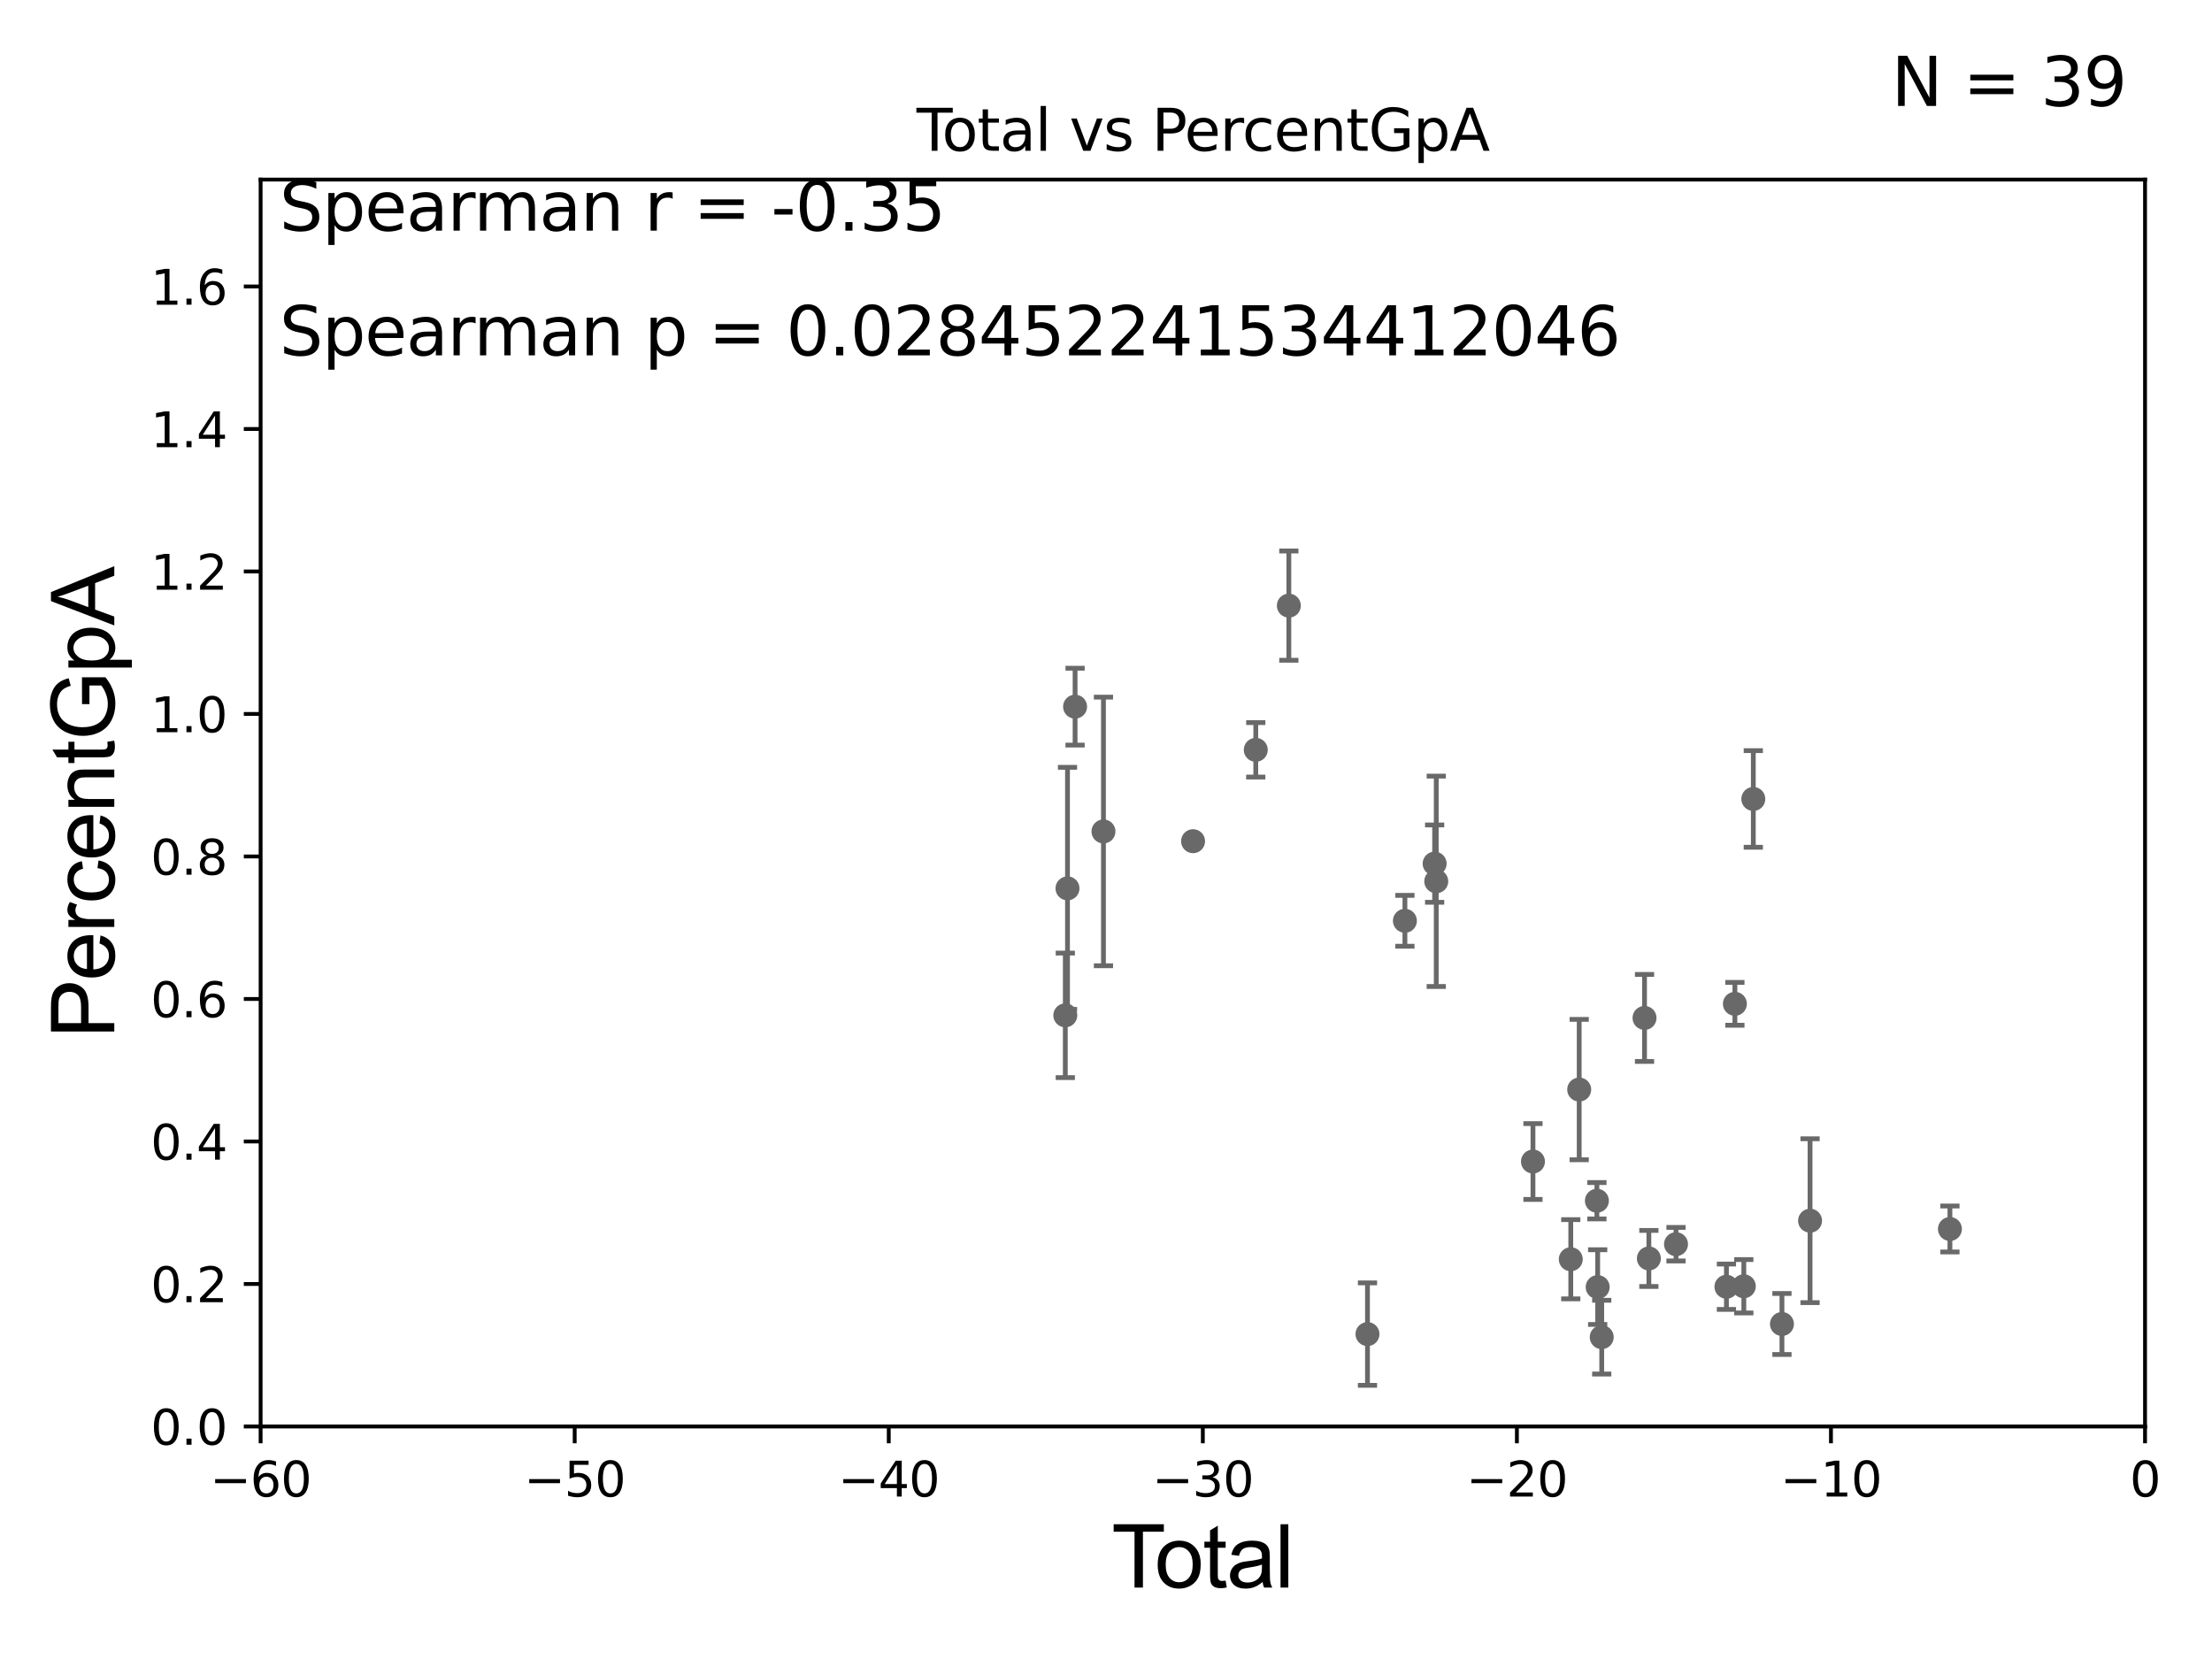 <?xml version="1.0" encoding="utf-8" standalone="no"?>
<!DOCTYPE svg PUBLIC "-//W3C//DTD SVG 1.1//EN"
  "http://www.w3.org/Graphics/SVG/1.1/DTD/svg11.dtd">
<svg xmlns:xlink="http://www.w3.org/1999/xlink" width="460.8pt" height="345.6pt" viewBox="0 0 460.8 345.6" xmlns="http://www.w3.org/2000/svg" version="1.1">
 <defs>
  <style type="text/css">*{stroke-linejoin: round; stroke-linecap: butt}</style>
 </defs>
 <g id="figure_1">
  <g id="patch_1">
   <path d="M 0 345.6 
L 460.8 345.6 
L 460.8 0 
L 0 0 
z
" style="fill: #ffffff"/>
  </g>
  <g id="axes_1">
   <g id="patch_2">
    <path d="M 54.29 297.16 
L 446.85 297.16 
L 446.85 37.411 
L 54.29 37.411 
z
" style="fill: #ffffff"/>
   </g>
   <g id="PathCollection_1">
    <defs>
     <path id="mdc96d4720b" d="M 0 1.118 
C 0.297 1.118 0.581 1 0.791 0.791 
C 1 0.581 1.118 0.297 1.118 0 
C 1.118 -0.297 1 -0.581 0.791 -0.791 
C 0.581 -1 0.297 -1.118 0 -1.118 
C -0.297 -1.118 -0.581 -1 -0.791 -0.791 
C -1 -0.581 -1.118 -0.297 -1.118 0 
C -1.118 0.297 -1 0.581 -0.791 0.791 
C -0.581 1 -0.297 1.118 0 1.118 
z
" style="stroke: #696969"/>
    </defs>
    <g clip-path="url(#pf48867f67b)">
     <use xlink:href="#mdc96d4720b" x="221.922" y="211.513" style="fill: #696969; stroke: #696969"/>
     <use xlink:href="#mdc96d4720b" x="361.409" y="209.115" style="fill: #696969; stroke: #696969"/>
     <use xlink:href="#mdc96d4720b" x="363.269" y="267.951" style="fill: #696969; stroke: #696969"/>
     <use xlink:href="#mdc96d4720b" x="365.247" y="166.435" style="fill: #696969; stroke: #696969"/>
     <use xlink:href="#mdc96d4720b" x="371.212" y="275.812" style="fill: #696969; stroke: #696969"/>
     <use xlink:href="#mdc96d4720b" x="377.068" y="254.293" style="fill: #696969; stroke: #696969"/>
     <use xlink:href="#mdc96d4720b" x="406.205" y="256.02" style="fill: #696969; stroke: #696969"/>
     <use xlink:href="#mdc96d4720b" x="454.022" y="273.313" style="fill: #696969; stroke: #696969"/>
     <use xlink:href="#mdc96d4720b" x="359.647" y="268.053" style="fill: #696969; stroke: #696969"/>
     <use xlink:href="#mdc96d4720b" x="479.043" y="267.64" style="fill: #696969; stroke: #696969"/>
     <use xlink:href="#mdc96d4720b" x="494.147" y="261.55" style="fill: #696969; stroke: #696969"/>
     <use xlink:href="#mdc96d4720b" x="497.877" y="244.886" style="fill: #696969; stroke: #696969"/>
     <use xlink:href="#mdc96d4720b" x="33178.6" y="247.565" style="fill: #696969; stroke: #696969"/>
     <use xlink:href="#mdc96d4720b" x="33178.6" y="246.187" style="fill: #696969; stroke: #696969"/>
     <use xlink:href="#mdc96d4720b" x="479.774" y="245.001" style="fill: #696969; stroke: #696969"/>
     <use xlink:href="#mdc96d4720b" x="349.144" y="259.187" style="fill: #696969; stroke: #696969"/>
     <use xlink:href="#mdc96d4720b" x="343.49" y="262.158" style="fill: #696969; stroke: #696969"/>
     <use xlink:href="#mdc96d4720b" x="342.585" y="212.051" style="fill: #696969; stroke: #696969"/>
     <use xlink:href="#mdc96d4720b" x="222.379" y="185.062" style="fill: #696969; stroke: #696969"/>
     <use xlink:href="#mdc96d4720b" x="223.959" y="147.21" style="fill: #696969; stroke: #696969"/>
     <use xlink:href="#mdc96d4720b" x="229.87" y="173.206" style="fill: #696969; stroke: #696969"/>
     <use xlink:href="#mdc96d4720b" x="248.537" y="175.238" style="fill: #696969; stroke: #696969"/>
     <use xlink:href="#mdc96d4720b" x="261.6" y="156.205" style="fill: #696969; stroke: #696969"/>
     <use xlink:href="#mdc96d4720b" x="268.489" y="126.165" style="fill: #696969; stroke: #696969"/>
     <use xlink:href="#mdc96d4720b" x="284.872" y="277.915" style="fill: #696969; stroke: #696969"/>
     <use xlink:href="#mdc96d4720b" x="292.669" y="191.818" style="fill: #696969; stroke: #696969"/>
     <use xlink:href="#mdc96d4720b" x="298.861" y="179.908" style="fill: #696969; stroke: #696969"/>
     <use xlink:href="#mdc96d4720b" x="299.197" y="183.593" style="fill: #696969; stroke: #696969"/>
     <use xlink:href="#mdc96d4720b" x="319.345" y="241.967" style="fill: #696969; stroke: #696969"/>
     <use xlink:href="#mdc96d4720b" x="327.221" y="262.321" style="fill: #696969; stroke: #696969"/>
     <use xlink:href="#mdc96d4720b" x="328.975" y="226.974" style="fill: #696969; stroke: #696969"/>
     <use xlink:href="#mdc96d4720b" x="332.664" y="250.135" style="fill: #696969; stroke: #696969"/>
     <use xlink:href="#mdc96d4720b" x="332.826" y="268.127" style="fill: #696969; stroke: #696969"/>
     <use xlink:href="#mdc96d4720b" x="333.67" y="278.551" style="fill: #696969; stroke: #696969"/>
     <use xlink:href="#mdc96d4720b" x="33178.6" y="277.324" style="fill: #696969; stroke: #696969"/>
    </g>
   </g>
   <g id="matplotlib.axis_1">
    <g id="xtick_1">
     <g id="line2d_1">
      <defs>
       <path id="m4432feb177" d="M 0 0 
L 0 3.5 
" style="stroke: #000000; stroke-width: 0.8"/>
      </defs>
      <g>
       <use xlink:href="#m4432feb177" x="54.29" y="297.16" style="stroke: #000000; stroke-width: 0.8"/>
      </g>
     </g>
     <g id="text_1">
      <!-- −60 -->
      <g transform="translate(43.738 311.758)scale(0.1 -0.1)">
       <defs>
        <path id="DejaVuSans-2212" d="M 678 2272 
L 4684 2272 
L 4684 1741 
L 678 1741 
L 678 2272 
z
" transform="scale(0.016)"/>
        <path id="DejaVuSans-36" d="M 2113 2584 
Q 1688 2584 1439 2293 
Q 1191 2003 1191 1497 
Q 1191 994 1439 701 
Q 1688 409 2113 409 
Q 2538 409 2786 701 
Q 3034 994 3034 1497 
Q 3034 2003 2786 2293 
Q 2538 2584 2113 2584 
z
M 3366 4563 
L 3366 3988 
Q 3128 4100 2886 4159 
Q 2644 4219 2406 4219 
Q 1781 4219 1451 3797 
Q 1122 3375 1075 2522 
Q 1259 2794 1537 2939 
Q 1816 3084 2150 3084 
Q 2853 3084 3261 2657 
Q 3669 2231 3669 1497 
Q 3669 778 3244 343 
Q 2819 -91 2113 -91 
Q 1303 -91 875 529 
Q 447 1150 447 2328 
Q 447 3434 972 4092 
Q 1497 4750 2381 4750 
Q 2619 4750 2861 4703 
Q 3103 4656 3366 4563 
z
" transform="scale(0.016)"/>
        <path id="DejaVuSans-30" d="M 2034 4250 
Q 1547 4250 1301 3770 
Q 1056 3291 1056 2328 
Q 1056 1369 1301 889 
Q 1547 409 2034 409 
Q 2525 409 2770 889 
Q 3016 1369 3016 2328 
Q 3016 3291 2770 3770 
Q 2525 4250 2034 4250 
z
M 2034 4750 
Q 2819 4750 3233 4129 
Q 3647 3509 3647 2328 
Q 3647 1150 3233 529 
Q 2819 -91 2034 -91 
Q 1250 -91 836 529 
Q 422 1150 422 2328 
Q 422 3509 836 4129 
Q 1250 4750 2034 4750 
z
" transform="scale(0.016)"/>
       </defs>
       <use xlink:href="#DejaVuSans-2212"/>
       <use xlink:href="#DejaVuSans-36" x="83.789"/>
       <use xlink:href="#DejaVuSans-30" x="147.412"/>
      </g>
     </g>
    </g>
    <g id="xtick_2">
     <g id="line2d_2">
      <g>
       <use xlink:href="#m4432feb177" x="119.717" y="297.16" style="stroke: #000000; stroke-width: 0.8"/>
      </g>
     </g>
     <g id="text_2">
      <!-- −50 -->
      <g transform="translate(109.164 311.758)scale(0.1 -0.1)">
       <defs>
        <path id="DejaVuSans-35" d="M 691 4666 
L 3169 4666 
L 3169 4134 
L 1269 4134 
L 1269 2991 
Q 1406 3038 1543 3061 
Q 1681 3084 1819 3084 
Q 2600 3084 3056 2656 
Q 3513 2228 3513 1497 
Q 3513 744 3044 326 
Q 2575 -91 1722 -91 
Q 1428 -91 1123 -41 
Q 819 9 494 109 
L 494 744 
Q 775 591 1075 516 
Q 1375 441 1709 441 
Q 2250 441 2565 725 
Q 2881 1009 2881 1497 
Q 2881 1984 2565 2268 
Q 2250 2553 1709 2553 
Q 1456 2553 1204 2497 
Q 953 2441 691 2322 
L 691 4666 
z
" transform="scale(0.016)"/>
       </defs>
       <use xlink:href="#DejaVuSans-2212"/>
       <use xlink:href="#DejaVuSans-35" x="83.789"/>
       <use xlink:href="#DejaVuSans-30" x="147.412"/>
      </g>
     </g>
    </g>
    <g id="xtick_3">
     <g id="line2d_3">
      <g>
       <use xlink:href="#m4432feb177" x="185.143" y="297.16" style="stroke: #000000; stroke-width: 0.8"/>
      </g>
     </g>
     <g id="text_3">
      <!-- −40 -->
      <g transform="translate(174.591 311.758)scale(0.1 -0.1)">
       <defs>
        <path id="DejaVuSans-34" d="M 2419 4116 
L 825 1625 
L 2419 1625 
L 2419 4116 
z
M 2253 4666 
L 3047 4666 
L 3047 1625 
L 3713 1625 
L 3713 1100 
L 3047 1100 
L 3047 0 
L 2419 0 
L 2419 1100 
L 313 1100 
L 313 1709 
L 2253 4666 
z
" transform="scale(0.016)"/>
       </defs>
       <use xlink:href="#DejaVuSans-2212"/>
       <use xlink:href="#DejaVuSans-34" x="83.789"/>
       <use xlink:href="#DejaVuSans-30" x="147.412"/>
      </g>
     </g>
    </g>
    <g id="xtick_4">
     <g id="line2d_4">
      <g>
       <use xlink:href="#m4432feb177" x="250.57" y="297.16" style="stroke: #000000; stroke-width: 0.8"/>
      </g>
     </g>
     <g id="text_4">
      <!-- −30 -->
      <g transform="translate(240.018 311.758)scale(0.1 -0.1)">
       <defs>
        <path id="DejaVuSans-33" d="M 2597 2516 
Q 3050 2419 3304 2112 
Q 3559 1806 3559 1356 
Q 3559 666 3084 287 
Q 2609 -91 1734 -91 
Q 1441 -91 1130 -33 
Q 819 25 488 141 
L 488 750 
Q 750 597 1062 519 
Q 1375 441 1716 441 
Q 2309 441 2620 675 
Q 2931 909 2931 1356 
Q 2931 1769 2642 2001 
Q 2353 2234 1838 2234 
L 1294 2234 
L 1294 2753 
L 1863 2753 
Q 2328 2753 2575 2939 
Q 2822 3125 2822 3475 
Q 2822 3834 2567 4026 
Q 2313 4219 1838 4219 
Q 1578 4219 1281 4162 
Q 984 4106 628 3988 
L 628 4550 
Q 988 4650 1302 4700 
Q 1616 4750 1894 4750 
Q 2613 4750 3031 4423 
Q 3450 4097 3450 3541 
Q 3450 3153 3228 2886 
Q 3006 2619 2597 2516 
z
" transform="scale(0.016)"/>
       </defs>
       <use xlink:href="#DejaVuSans-2212"/>
       <use xlink:href="#DejaVuSans-33" x="83.789"/>
       <use xlink:href="#DejaVuSans-30" x="147.412"/>
      </g>
     </g>
    </g>
    <g id="xtick_5">
     <g id="line2d_5">
      <g>
       <use xlink:href="#m4432feb177" x="315.997" y="297.16" style="stroke: #000000; stroke-width: 0.8"/>
      </g>
     </g>
     <g id="text_5">
      <!-- −20 -->
      <g transform="translate(305.444 311.758)scale(0.1 -0.1)">
       <defs>
        <path id="DejaVuSans-32" d="M 1228 531 
L 3431 531 
L 3431 0 
L 469 0 
L 469 531 
Q 828 903 1448 1529 
Q 2069 2156 2228 2338 
Q 2531 2678 2651 2914 
Q 2772 3150 2772 3378 
Q 2772 3750 2511 3984 
Q 2250 4219 1831 4219 
Q 1534 4219 1204 4116 
Q 875 4013 500 3803 
L 500 4441 
Q 881 4594 1212 4672 
Q 1544 4750 1819 4750 
Q 2544 4750 2975 4387 
Q 3406 4025 3406 3419 
Q 3406 3131 3298 2873 
Q 3191 2616 2906 2266 
Q 2828 2175 2409 1742 
Q 1991 1309 1228 531 
z
" transform="scale(0.016)"/>
       </defs>
       <use xlink:href="#DejaVuSans-2212"/>
       <use xlink:href="#DejaVuSans-32" x="83.789"/>
       <use xlink:href="#DejaVuSans-30" x="147.412"/>
      </g>
     </g>
    </g>
    <g id="xtick_6">
     <g id="line2d_6">
      <g>
       <use xlink:href="#m4432feb177" x="381.423" y="297.16" style="stroke: #000000; stroke-width: 0.8"/>
      </g>
     </g>
     <g id="text_6">
      <!-- −10 -->
      <g transform="translate(370.871 311.758)scale(0.1 -0.1)">
       <defs>
        <path id="DejaVuSans-31" d="M 794 531 
L 1825 531 
L 1825 4091 
L 703 3866 
L 703 4441 
L 1819 4666 
L 2450 4666 
L 2450 531 
L 3481 531 
L 3481 0 
L 794 0 
L 794 531 
z
" transform="scale(0.016)"/>
       </defs>
       <use xlink:href="#DejaVuSans-2212"/>
       <use xlink:href="#DejaVuSans-31" x="83.789"/>
       <use xlink:href="#DejaVuSans-30" x="147.412"/>
      </g>
     </g>
    </g>
    <g id="xtick_7">
     <g id="line2d_7">
      <g>
       <use xlink:href="#m4432feb177" x="446.85" y="297.16" style="stroke: #000000; stroke-width: 0.8"/>
      </g>
     </g>
     <g id="text_7">
      <!-- 0 -->
      <g transform="translate(443.669 311.758)scale(0.1 -0.1)">
       <use xlink:href="#DejaVuSans-30"/>
      </g>
     </g>
    </g>
    <g id="text_8">
     <!-- Total -->
     <g transform="translate(231.565 330.722)scale(0.18 -0.18)">
      <defs>
       <path id="ArialMT-54" d="M 1659 0 
L 1659 4041 
L 150 4041 
L 150 4581 
L 3781 4581 
L 3781 4041 
L 2266 4041 
L 2266 0 
L 1659 0 
z
" transform="scale(0.016)"/>
       <path id="ArialMT-6f" d="M 213 1659 
Q 213 2581 725 3025 
Q 1153 3394 1769 3394 
Q 2453 3394 2887 2945 
Q 3322 2497 3322 1706 
Q 3322 1066 3130 698 
Q 2938 331 2570 128 
Q 2203 -75 1769 -75 
Q 1072 -75 642 372 
Q 213 819 213 1659 
z
M 791 1659 
Q 791 1022 1069 705 
Q 1347 388 1769 388 
Q 2188 388 2466 706 
Q 2744 1025 2744 1678 
Q 2744 2294 2464 2611 
Q 2184 2928 1769 2928 
Q 1347 2928 1069 2612 
Q 791 2297 791 1659 
z
" transform="scale(0.016)"/>
       <path id="ArialMT-74" d="M 1650 503 
L 1731 6 
Q 1494 -44 1306 -44 
Q 1000 -44 831 53 
Q 663 150 594 308 
Q 525 466 525 972 
L 525 2881 
L 113 2881 
L 113 3319 
L 525 3319 
L 525 4141 
L 1084 4478 
L 1084 3319 
L 1650 3319 
L 1650 2881 
L 1084 2881 
L 1084 941 
Q 1084 700 1114 631 
Q 1144 563 1211 522 
Q 1278 481 1403 481 
Q 1497 481 1650 503 
z
" transform="scale(0.016)"/>
       <path id="ArialMT-61" d="M 2588 409 
Q 2275 144 1986 34 
Q 1697 -75 1366 -75 
Q 819 -75 525 192 
Q 231 459 231 875 
Q 231 1119 342 1320 
Q 453 1522 633 1644 
Q 813 1766 1038 1828 
Q 1203 1872 1538 1913 
Q 2219 1994 2541 2106 
Q 2544 2222 2544 2253 
Q 2544 2597 2384 2738 
Q 2169 2928 1744 2928 
Q 1347 2928 1158 2789 
Q 969 2650 878 2297 
L 328 2372 
Q 403 2725 575 2942 
Q 747 3159 1072 3276 
Q 1397 3394 1825 3394 
Q 2250 3394 2515 3294 
Q 2781 3194 2906 3042 
Q 3031 2891 3081 2659 
Q 3109 2516 3109 2141 
L 3109 1391 
Q 3109 606 3145 398 
Q 3181 191 3288 0 
L 2700 0 
Q 2613 175 2588 409 
z
M 2541 1666 
Q 2234 1541 1622 1453 
Q 1275 1403 1131 1340 
Q 988 1278 909 1158 
Q 831 1038 831 891 
Q 831 666 1001 516 
Q 1172 366 1500 366 
Q 1825 366 2078 508 
Q 2331 650 2450 897 
Q 2541 1088 2541 1459 
L 2541 1666 
z
" transform="scale(0.016)"/>
       <path id="ArialMT-6c" d="M 409 0 
L 409 4581 
L 972 4581 
L 972 0 
L 409 0 
z
" transform="scale(0.016)"/>
      </defs>
      <use xlink:href="#ArialMT-54"/>
      <use xlink:href="#ArialMT-6f" x="49.959"/>
      <use xlink:href="#ArialMT-74" x="105.574"/>
      <use xlink:href="#ArialMT-61" x="133.357"/>
      <use xlink:href="#ArialMT-6c" x="188.973"/>
     </g>
    </g>
   </g>
   <g id="matplotlib.axis_2">
    <g id="ytick_1">
     <g id="line2d_8">
      <defs>
       <path id="m26547d386f" d="M 0 0 
L -3.5 0 
" style="stroke: #000000; stroke-width: 0.8"/>
      </defs>
      <g>
       <use xlink:href="#m26547d386f" x="54.29" y="297.16" style="stroke: #000000; stroke-width: 0.8"/>
      </g>
     </g>
     <g id="text_9">
      <!-- 0.0 -->
      <g transform="translate(31.387 300.959)scale(0.1 -0.1)">
       <defs>
        <path id="DejaVuSans-2e" d="M 684 794 
L 1344 794 
L 1344 0 
L 684 0 
L 684 794 
z
" transform="scale(0.016)"/>
       </defs>
       <use xlink:href="#DejaVuSans-30"/>
       <use xlink:href="#DejaVuSans-2e" x="63.623"/>
       <use xlink:href="#DejaVuSans-30" x="95.41"/>
      </g>
     </g>
    </g>
    <g id="ytick_2">
     <g id="line2d_9">
      <g>
       <use xlink:href="#m26547d386f" x="54.29" y="267.474" style="stroke: #000000; stroke-width: 0.8"/>
      </g>
     </g>
     <g id="text_10">
      <!-- 0.2 -->
      <g transform="translate(31.387 271.274)scale(0.1 -0.1)">
       <use xlink:href="#DejaVuSans-30"/>
       <use xlink:href="#DejaVuSans-2e" x="63.623"/>
       <use xlink:href="#DejaVuSans-32" x="95.41"/>
      </g>
     </g>
    </g>
    <g id="ytick_3">
     <g id="line2d_10">
      <g>
       <use xlink:href="#m26547d386f" x="54.29" y="237.789" style="stroke: #000000; stroke-width: 0.8"/>
      </g>
     </g>
     <g id="text_11">
      <!-- 0.4 -->
      <g transform="translate(31.387 241.588)scale(0.1 -0.1)">
       <use xlink:href="#DejaVuSans-30"/>
       <use xlink:href="#DejaVuSans-2e" x="63.623"/>
       <use xlink:href="#DejaVuSans-34" x="95.41"/>
      </g>
     </g>
    </g>
    <g id="ytick_4">
     <g id="line2d_11">
      <g>
       <use xlink:href="#m26547d386f" x="54.29" y="208.103" style="stroke: #000000; stroke-width: 0.8"/>
      </g>
     </g>
     <g id="text_12">
      <!-- 0.6 -->
      <g transform="translate(31.387 211.902)scale(0.1 -0.1)">
       <use xlink:href="#DejaVuSans-30"/>
       <use xlink:href="#DejaVuSans-2e" x="63.623"/>
       <use xlink:href="#DejaVuSans-36" x="95.41"/>
      </g>
     </g>
    </g>
    <g id="ytick_5">
     <g id="line2d_12">
      <g>
       <use xlink:href="#m26547d386f" x="54.29" y="178.418" style="stroke: #000000; stroke-width: 0.8"/>
      </g>
     </g>
     <g id="text_13">
      <!-- 0.8 -->
      <g transform="translate(31.387 182.217)scale(0.1 -0.1)">
       <defs>
        <path id="DejaVuSans-38" d="M 2034 2216 
Q 1584 2216 1326 1975 
Q 1069 1734 1069 1313 
Q 1069 891 1326 650 
Q 1584 409 2034 409 
Q 2484 409 2743 651 
Q 3003 894 3003 1313 
Q 3003 1734 2745 1975 
Q 2488 2216 2034 2216 
z
M 1403 2484 
Q 997 2584 770 2862 
Q 544 3141 544 3541 
Q 544 4100 942 4425 
Q 1341 4750 2034 4750 
Q 2731 4750 3128 4425 
Q 3525 4100 3525 3541 
Q 3525 3141 3298 2862 
Q 3072 2584 2669 2484 
Q 3125 2378 3379 2068 
Q 3634 1759 3634 1313 
Q 3634 634 3220 271 
Q 2806 -91 2034 -91 
Q 1263 -91 848 271 
Q 434 634 434 1313 
Q 434 1759 690 2068 
Q 947 2378 1403 2484 
z
M 1172 3481 
Q 1172 3119 1398 2916 
Q 1625 2713 2034 2713 
Q 2441 2713 2670 2916 
Q 2900 3119 2900 3481 
Q 2900 3844 2670 4047 
Q 2441 4250 2034 4250 
Q 1625 4250 1398 4047 
Q 1172 3844 1172 3481 
z
" transform="scale(0.016)"/>
       </defs>
       <use xlink:href="#DejaVuSans-30"/>
       <use xlink:href="#DejaVuSans-2e" x="63.623"/>
       <use xlink:href="#DejaVuSans-38" x="95.41"/>
      </g>
     </g>
    </g>
    <g id="ytick_6">
     <g id="line2d_13">
      <g>
       <use xlink:href="#m26547d386f" x="54.29" y="148.732" style="stroke: #000000; stroke-width: 0.8"/>
      </g>
     </g>
     <g id="text_14">
      <!-- 1.0 -->
      <g transform="translate(31.387 152.531)scale(0.1 -0.1)">
       <use xlink:href="#DejaVuSans-31"/>
       <use xlink:href="#DejaVuSans-2e" x="63.623"/>
       <use xlink:href="#DejaVuSans-30" x="95.41"/>
      </g>
     </g>
    </g>
    <g id="ytick_7">
     <g id="line2d_14">
      <g>
       <use xlink:href="#m26547d386f" x="54.29" y="119.047" style="stroke: #000000; stroke-width: 0.8"/>
      </g>
     </g>
     <g id="text_15">
      <!-- 1.2 -->
      <g transform="translate(31.387 122.846)scale(0.1 -0.1)">
       <use xlink:href="#DejaVuSans-31"/>
       <use xlink:href="#DejaVuSans-2e" x="63.623"/>
       <use xlink:href="#DejaVuSans-32" x="95.41"/>
      </g>
     </g>
    </g>
    <g id="ytick_8">
     <g id="line2d_15">
      <g>
       <use xlink:href="#m26547d386f" x="54.29" y="89.361" style="stroke: #000000; stroke-width: 0.8"/>
      </g>
     </g>
     <g id="text_16">
      <!-- 1.4 -->
      <g transform="translate(31.387 93.16)scale(0.1 -0.1)">
       <use xlink:href="#DejaVuSans-31"/>
       <use xlink:href="#DejaVuSans-2e" x="63.623"/>
       <use xlink:href="#DejaVuSans-34" x="95.41"/>
      </g>
     </g>
    </g>
    <g id="ytick_9">
     <g id="line2d_16">
      <g>
       <use xlink:href="#m26547d386f" x="54.29" y="59.675" style="stroke: #000000; stroke-width: 0.8"/>
      </g>
     </g>
     <g id="text_17">
      <!-- 1.6 -->
      <g transform="translate(31.387 63.475)scale(0.1 -0.1)">
       <use xlink:href="#DejaVuSans-31"/>
       <use xlink:href="#DejaVuSans-2e" x="63.623"/>
       <use xlink:href="#DejaVuSans-36" x="95.41"/>
      </g>
     </g>
    </g>
    <g id="text_18">
     <!-- PercentGpA -->
     <g transform="translate(23.809 216.309)rotate(-90)scale(0.18 -0.18)">
      <defs>
       <path id="ArialMT-50" d="M 494 0 
L 494 4581 
L 2222 4581 
Q 2678 4581 2919 4538 
Q 3256 4481 3484 4323 
Q 3713 4166 3852 3881 
Q 3991 3597 3991 3256 
Q 3991 2672 3619 2267 
Q 3247 1863 2275 1863 
L 1100 1863 
L 1100 0 
L 494 0 
z
M 1100 2403 
L 2284 2403 
Q 2872 2403 3119 2622 
Q 3366 2841 3366 3238 
Q 3366 3525 3220 3729 
Q 3075 3934 2838 4000 
Q 2684 4041 2272 4041 
L 1100 4041 
L 1100 2403 
z
" transform="scale(0.016)"/>
       <path id="ArialMT-65" d="M 2694 1069 
L 3275 997 
Q 3138 488 2766 206 
Q 2394 -75 1816 -75 
Q 1088 -75 661 373 
Q 234 822 234 1631 
Q 234 2469 665 2931 
Q 1097 3394 1784 3394 
Q 2450 3394 2872 2941 
Q 3294 2488 3294 1666 
Q 3294 1616 3291 1516 
L 816 1516 
Q 847 969 1125 678 
Q 1403 388 1819 388 
Q 2128 388 2347 550 
Q 2566 713 2694 1069 
z
M 847 1978 
L 2700 1978 
Q 2663 2397 2488 2606 
Q 2219 2931 1791 2931 
Q 1403 2931 1139 2672 
Q 875 2413 847 1978 
z
" transform="scale(0.016)"/>
       <path id="ArialMT-72" d="M 416 0 
L 416 3319 
L 922 3319 
L 922 2816 
Q 1116 3169 1280 3281 
Q 1444 3394 1641 3394 
Q 1925 3394 2219 3213 
L 2025 2691 
Q 1819 2813 1613 2813 
Q 1428 2813 1281 2702 
Q 1134 2591 1072 2394 
Q 978 2094 978 1738 
L 978 0 
L 416 0 
z
" transform="scale(0.016)"/>
       <path id="ArialMT-63" d="M 2588 1216 
L 3141 1144 
Q 3050 572 2676 248 
Q 2303 -75 1759 -75 
Q 1078 -75 664 370 
Q 250 816 250 1647 
Q 250 2184 428 2587 
Q 606 2991 970 3192 
Q 1334 3394 1763 3394 
Q 2303 3394 2647 3120 
Q 2991 2847 3088 2344 
L 2541 2259 
Q 2463 2594 2264 2762 
Q 2066 2931 1784 2931 
Q 1359 2931 1093 2626 
Q 828 2322 828 1663 
Q 828 994 1084 691 
Q 1341 388 1753 388 
Q 2084 388 2306 591 
Q 2528 794 2588 1216 
z
" transform="scale(0.016)"/>
       <path id="ArialMT-6e" d="M 422 0 
L 422 3319 
L 928 3319 
L 928 2847 
Q 1294 3394 1984 3394 
Q 2284 3394 2536 3286 
Q 2788 3178 2913 3003 
Q 3038 2828 3088 2588 
Q 3119 2431 3119 2041 
L 3119 0 
L 2556 0 
L 2556 2019 
Q 2556 2363 2490 2533 
Q 2425 2703 2258 2804 
Q 2091 2906 1866 2906 
Q 1506 2906 1245 2678 
Q 984 2450 984 1813 
L 984 0 
L 422 0 
z
" transform="scale(0.016)"/>
       <path id="ArialMT-47" d="M 2638 1797 
L 2638 2334 
L 4578 2338 
L 4578 638 
Q 4131 281 3656 101 
Q 3181 -78 2681 -78 
Q 2006 -78 1454 211 
Q 903 500 622 1047 
Q 341 1594 341 2269 
Q 341 2938 620 3517 
Q 900 4097 1425 4378 
Q 1950 4659 2634 4659 
Q 3131 4659 3532 4498 
Q 3934 4338 4162 4050 
Q 4391 3763 4509 3300 
L 3963 3150 
Q 3859 3500 3706 3700 
Q 3553 3900 3268 4020 
Q 2984 4141 2638 4141 
Q 2222 4141 1919 4014 
Q 1616 3888 1430 3681 
Q 1244 3475 1141 3228 
Q 966 2803 966 2306 
Q 966 1694 1177 1281 
Q 1388 869 1791 669 
Q 2194 469 2647 469 
Q 3041 469 3416 620 
Q 3791 772 3984 944 
L 3984 1797 
L 2638 1797 
z
" transform="scale(0.016)"/>
       <path id="ArialMT-70" d="M 422 -1272 
L 422 3319 
L 934 3319 
L 934 2888 
Q 1116 3141 1344 3267 
Q 1572 3394 1897 3394 
Q 2322 3394 2647 3175 
Q 2972 2956 3137 2557 
Q 3303 2159 3303 1684 
Q 3303 1175 3120 767 
Q 2938 359 2589 142 
Q 2241 -75 1856 -75 
Q 1575 -75 1351 44 
Q 1128 163 984 344 
L 984 -1272 
L 422 -1272 
z
M 931 1641 
Q 931 1000 1190 694 
Q 1450 388 1819 388 
Q 2194 388 2461 705 
Q 2728 1022 2728 1688 
Q 2728 2322 2467 2637 
Q 2206 2953 1844 2953 
Q 1484 2953 1207 2617 
Q 931 2281 931 1641 
z
" transform="scale(0.016)"/>
       <path id="ArialMT-41" d="M -9 0 
L 1750 4581 
L 2403 4581 
L 4278 0 
L 3588 0 
L 3053 1388 
L 1138 1388 
L 634 0 
L -9 0 
z
M 1313 1881 
L 2866 1881 
L 2388 3150 
Q 2169 3728 2063 4100 
Q 1975 3659 1816 3225 
L 1313 1881 
z
" transform="scale(0.016)"/>
      </defs>
      <use xlink:href="#ArialMT-50"/>
      <use xlink:href="#ArialMT-65" x="66.699"/>
      <use xlink:href="#ArialMT-72" x="122.314"/>
      <use xlink:href="#ArialMT-63" x="155.615"/>
      <use xlink:href="#ArialMT-65" x="205.615"/>
      <use xlink:href="#ArialMT-6e" x="261.23"/>
      <use xlink:href="#ArialMT-74" x="316.846"/>
      <use xlink:href="#ArialMT-47" x="344.629"/>
      <use xlink:href="#ArialMT-70" x="422.412"/>
      <use xlink:href="#ArialMT-41" x="478.027"/>
     </g>
    </g>
   </g>
   <g id="LineCollection_1">
    <path d="M 221.922 224.482 
L 221.922 198.543 
" clip-path="url(#pf48867f67b)" style="fill: none; stroke: #696969"/>
    <path d="M 361.409 213.579 
L 361.409 204.65 
" clip-path="url(#pf48867f67b)" style="fill: none; stroke: #696969"/>
    <path d="M 363.269 273.513 
L 363.269 262.389 
" clip-path="url(#pf48867f67b)" style="fill: none; stroke: #696969"/>
    <path d="M 365.247 176.498 
L 365.247 156.372 
" clip-path="url(#pf48867f67b)" style="fill: none; stroke: #696969"/>
    <path d="M 371.212 282.163 
L 371.212 269.461 
" clip-path="url(#pf48867f67b)" style="fill: none; stroke: #696969"/>
    <path d="M 377.068 271.362 
L 377.068 237.224 
" clip-path="url(#pf48867f67b)" style="fill: none; stroke: #696969"/>
    <path d="M 406.205 260.805 
L 406.205 251.235 
" clip-path="url(#pf48867f67b)" style="fill: none; stroke: #696969"/>
    <path d="M 454.022 286.196 
L 454.022 260.429 
" clip-path="url(#pf48867f67b)" style="fill: none; stroke: #696969"/>
    <path d="M 359.647 272.778 
L 359.647 263.328 
" clip-path="url(#pf48867f67b)" style="fill: none; stroke: #696969"/>
    <path clip-path="url(#pf48867f67b)" style="fill: none; stroke: #696969"/>
    <path clip-path="url(#pf48867f67b)" style="fill: none; stroke: #696969"/>
    <path clip-path="url(#pf48867f67b)" style="fill: none; stroke: #696969"/>
    <path clip-path="url(#pf48867f67b)" style="fill: none; stroke: #696969"/>
    <path clip-path="url(#pf48867f67b)" style="fill: none; stroke: #696969"/>
    <path clip-path="url(#pf48867f67b)" style="fill: none; stroke: #696969"/>
    <path clip-path="url(#pf48867f67b)" style="fill: none; stroke: #696969"/>
    <path clip-path="url(#pf48867f67b)" style="fill: none; stroke: #696969"/>
    <path clip-path="url(#pf48867f67b)" style="fill: none; stroke: #696969"/>
    <path d="M 349.144 262.68 
L 349.144 255.694 
" clip-path="url(#pf48867f67b)" style="fill: none; stroke: #696969"/>
    <path d="M 343.49 267.999 
L 343.49 256.318 
" clip-path="url(#pf48867f67b)" style="fill: none; stroke: #696969"/>
    <path d="M 342.585 221.113 
L 342.585 202.988 
" clip-path="url(#pf48867f67b)" style="fill: none; stroke: #696969"/>
    <path d="M 222.379 210.272 
L 222.379 159.852 
" clip-path="url(#pf48867f67b)" style="fill: none; stroke: #696969"/>
    <path d="M 223.959 155.216 
L 223.959 139.204 
" clip-path="url(#pf48867f67b)" style="fill: none; stroke: #696969"/>
    <path d="M 229.87 201.189 
L 229.87 145.223 
" clip-path="url(#pf48867f67b)" style="fill: none; stroke: #696969"/>
    <path d="M 248.537 175.754 
L 248.537 174.721 
" clip-path="url(#pf48867f67b)" style="fill: none; stroke: #696969"/>
    <path d="M 261.6 161.88 
L 261.6 150.531 
" clip-path="url(#pf48867f67b)" style="fill: none; stroke: #696969"/>
    <path d="M 268.489 137.548 
L 268.489 114.781 
" clip-path="url(#pf48867f67b)" style="fill: none; stroke: #696969"/>
    <path d="M 284.872 288.587 
L 284.872 267.243 
" clip-path="url(#pf48867f67b)" style="fill: none; stroke: #696969"/>
    <path d="M 292.669 197.115 
L 292.669 186.521 
" clip-path="url(#pf48867f67b)" style="fill: none; stroke: #696969"/>
    <path d="M 298.861 187.967 
L 298.861 171.85 
" clip-path="url(#pf48867f67b)" style="fill: none; stroke: #696969"/>
    <path d="M 299.197 205.505 
L 299.197 161.681 
" clip-path="url(#pf48867f67b)" style="fill: none; stroke: #696969"/>
    <path d="M 319.345 249.864 
L 319.345 234.07 
" clip-path="url(#pf48867f67b)" style="fill: none; stroke: #696969"/>
    <path d="M 327.221 270.572 
L 327.221 254.069 
" clip-path="url(#pf48867f67b)" style="fill: none; stroke: #696969"/>
    <path d="M 328.975 241.598 
L 328.975 212.351 
" clip-path="url(#pf48867f67b)" style="fill: none; stroke: #696969"/>
    <path d="M 332.664 253.922 
L 332.664 246.348 
" clip-path="url(#pf48867f67b)" style="fill: none; stroke: #696969"/>
    <path d="M 332.826 275.908 
L 332.826 260.346 
" clip-path="url(#pf48867f67b)" style="fill: none; stroke: #696969"/>
    <path d="M 333.67 286.235 
L 333.67 270.867 
" clip-path="url(#pf48867f67b)" style="fill: none; stroke: #696969"/>
    <path clip-path="url(#pf48867f67b)" style="fill: none; stroke: #696969"/>
    <path clip-path="url(#pf48867f67b)" style="fill: none; stroke: #696969"/>
   </g>
   <g id="line2d_17">
    <defs>
     <path id="m962379fc70" d="M 2 0 
L -2 -0 
" style="stroke: #696969"/>
    </defs>
    <g clip-path="url(#pf48867f67b)">
     <use xlink:href="#m962379fc70" x="221.922" y="224.482" style="fill: #696969; stroke: #696969"/>
     <use xlink:href="#m962379fc70" x="361.409" y="213.579" style="fill: #696969; stroke: #696969"/>
     <use xlink:href="#m962379fc70" x="363.269" y="273.513" style="fill: #696969; stroke: #696969"/>
     <use xlink:href="#m962379fc70" x="365.247" y="176.498" style="fill: #696969; stroke: #696969"/>
     <use xlink:href="#m962379fc70" x="371.212" y="282.163" style="fill: #696969; stroke: #696969"/>
     <use xlink:href="#m962379fc70" x="377.068" y="271.362" style="fill: #696969; stroke: #696969"/>
     <use xlink:href="#m962379fc70" x="406.205" y="260.805" style="fill: #696969; stroke: #696969"/>
     <use xlink:href="#m962379fc70" x="454.022" y="286.196" style="fill: #696969; stroke: #696969"/>
     <use xlink:href="#m962379fc70" x="359.647" y="272.778" style="fill: #696969; stroke: #696969"/>
     <use xlink:href="#m962379fc70" x="479.043" y="276.504" style="fill: #696969; stroke: #696969"/>
     <use xlink:href="#m962379fc70" x="494.147" y="275.307" style="fill: #696969; stroke: #696969"/>
     <use xlink:href="#m962379fc70" x="497.877" y="256.515" style="fill: #696969; stroke: #696969"/>
     <use xlink:href="#m962379fc70" x="33178.6" y="260.321" style="fill: #696969; stroke: #696969"/>
     <use xlink:href="#m962379fc70" x="33178.6" y="260.876" style="fill: #696969; stroke: #696969"/>
     <use xlink:href="#m962379fc70" x="479.774" y="259.627" style="fill: #696969; stroke: #696969"/>
     <use xlink:href="#m962379fc70" x="349.144" y="262.68" style="fill: #696969; stroke: #696969"/>
     <use xlink:href="#m962379fc70" x="343.49" y="267.999" style="fill: #696969; stroke: #696969"/>
     <use xlink:href="#m962379fc70" x="342.585" y="221.113" style="fill: #696969; stroke: #696969"/>
     <use xlink:href="#m962379fc70" x="222.379" y="210.272" style="fill: #696969; stroke: #696969"/>
     <use xlink:href="#m962379fc70" x="223.959" y="155.216" style="fill: #696969; stroke: #696969"/>
     <use xlink:href="#m962379fc70" x="229.87" y="201.189" style="fill: #696969; stroke: #696969"/>
     <use xlink:href="#m962379fc70" x="248.537" y="175.754" style="fill: #696969; stroke: #696969"/>
     <use xlink:href="#m962379fc70" x="261.6" y="161.88" style="fill: #696969; stroke: #696969"/>
     <use xlink:href="#m962379fc70" x="268.489" y="137.548" style="fill: #696969; stroke: #696969"/>
     <use xlink:href="#m962379fc70" x="284.872" y="288.587" style="fill: #696969; stroke: #696969"/>
     <use xlink:href="#m962379fc70" x="292.669" y="197.115" style="fill: #696969; stroke: #696969"/>
     <use xlink:href="#m962379fc70" x="298.861" y="187.967" style="fill: #696969; stroke: #696969"/>
     <use xlink:href="#m962379fc70" x="299.197" y="205.505" style="fill: #696969; stroke: #696969"/>
     <use xlink:href="#m962379fc70" x="319.345" y="249.864" style="fill: #696969; stroke: #696969"/>
     <use xlink:href="#m962379fc70" x="327.221" y="270.572" style="fill: #696969; stroke: #696969"/>
     <use xlink:href="#m962379fc70" x="328.975" y="241.598" style="fill: #696969; stroke: #696969"/>
     <use xlink:href="#m962379fc70" x="332.664" y="253.922" style="fill: #696969; stroke: #696969"/>
     <use xlink:href="#m962379fc70" x="332.826" y="275.908" style="fill: #696969; stroke: #696969"/>
     <use xlink:href="#m962379fc70" x="333.67" y="286.235" style="fill: #696969; stroke: #696969"/>
     <use xlink:href="#m962379fc70" x="33178.6" y="285.018" style="fill: #696969; stroke: #696969"/>
    </g>
   </g>
   <g id="line2d_18">
    <g clip-path="url(#pf48867f67b)">
     <use xlink:href="#m962379fc70" x="221.922" y="198.543" style="fill: #696969; stroke: #696969"/>
     <use xlink:href="#m962379fc70" x="361.409" y="204.65" style="fill: #696969; stroke: #696969"/>
     <use xlink:href="#m962379fc70" x="363.269" y="262.389" style="fill: #696969; stroke: #696969"/>
     <use xlink:href="#m962379fc70" x="365.247" y="156.372" style="fill: #696969; stroke: #696969"/>
     <use xlink:href="#m962379fc70" x="371.212" y="269.461" style="fill: #696969; stroke: #696969"/>
     <use xlink:href="#m962379fc70" x="377.068" y="237.224" style="fill: #696969; stroke: #696969"/>
     <use xlink:href="#m962379fc70" x="406.205" y="251.235" style="fill: #696969; stroke: #696969"/>
     <use xlink:href="#m962379fc70" x="454.022" y="260.429" style="fill: #696969; stroke: #696969"/>
     <use xlink:href="#m962379fc70" x="359.647" y="263.328" style="fill: #696969; stroke: #696969"/>
     <use xlink:href="#m962379fc70" x="479.043" y="258.776" style="fill: #696969; stroke: #696969"/>
     <use xlink:href="#m962379fc70" x="494.147" y="247.794" style="fill: #696969; stroke: #696969"/>
     <use xlink:href="#m962379fc70" x="497.877" y="233.256" style="fill: #696969; stroke: #696969"/>
     <use xlink:href="#m962379fc70" x="33178.6" y="234.809" style="fill: #696969; stroke: #696969"/>
     <use xlink:href="#m962379fc70" x="33178.6" y="231.498" style="fill: #696969; stroke: #696969"/>
     <use xlink:href="#m962379fc70" x="479.774" y="230.376" style="fill: #696969; stroke: #696969"/>
     <use xlink:href="#m962379fc70" x="349.144" y="255.694" style="fill: #696969; stroke: #696969"/>
     <use xlink:href="#m962379fc70" x="343.49" y="256.318" style="fill: #696969; stroke: #696969"/>
     <use xlink:href="#m962379fc70" x="342.585" y="202.988" style="fill: #696969; stroke: #696969"/>
     <use xlink:href="#m962379fc70" x="222.379" y="159.852" style="fill: #696969; stroke: #696969"/>
     <use xlink:href="#m962379fc70" x="223.959" y="139.204" style="fill: #696969; stroke: #696969"/>
     <use xlink:href="#m962379fc70" x="229.87" y="145.223" style="fill: #696969; stroke: #696969"/>
     <use xlink:href="#m962379fc70" x="248.537" y="174.721" style="fill: #696969; stroke: #696969"/>
     <use xlink:href="#m962379fc70" x="261.6" y="150.531" style="fill: #696969; stroke: #696969"/>
     <use xlink:href="#m962379fc70" x="268.489" y="114.781" style="fill: #696969; stroke: #696969"/>
     <use xlink:href="#m962379fc70" x="284.872" y="267.243" style="fill: #696969; stroke: #696969"/>
     <use xlink:href="#m962379fc70" x="292.669" y="186.521" style="fill: #696969; stroke: #696969"/>
     <use xlink:href="#m962379fc70" x="298.861" y="171.85" style="fill: #696969; stroke: #696969"/>
     <use xlink:href="#m962379fc70" x="299.197" y="161.681" style="fill: #696969; stroke: #696969"/>
     <use xlink:href="#m962379fc70" x="319.345" y="234.07" style="fill: #696969; stroke: #696969"/>
     <use xlink:href="#m962379fc70" x="327.221" y="254.069" style="fill: #696969; stroke: #696969"/>
     <use xlink:href="#m962379fc70" x="328.975" y="212.351" style="fill: #696969; stroke: #696969"/>
     <use xlink:href="#m962379fc70" x="332.664" y="246.348" style="fill: #696969; stroke: #696969"/>
     <use xlink:href="#m962379fc70" x="332.826" y="260.346" style="fill: #696969; stroke: #696969"/>
     <use xlink:href="#m962379fc70" x="333.67" y="270.867" style="fill: #696969; stroke: #696969"/>
     <use xlink:href="#m962379fc70" x="33178.6" y="269.631" style="fill: #696969; stroke: #696969"/>
    </g>
   </g>
   <g id="line2d_19">
    <defs>
     <path id="m04c0359352" d="M 0 2 
C 0.53 2 1.039 1.789 1.414 1.414 
C 1.789 1.039 2 0.53 2 0 
C 2 -0.53 1.789 -1.039 1.414 -1.414 
C 1.039 -1.789 0.53 -2 0 -2 
C -0.53 -2 -1.039 -1.789 -1.414 -1.414 
C -1.789 -1.039 -2 -0.53 -2 0 
C -2 0.53 -1.789 1.039 -1.414 1.414 
C -1.039 1.789 -0.53 2 0 2 
z
" style="stroke: #696969"/>
    </defs>
    <g clip-path="url(#pf48867f67b)">
     <use xlink:href="#m04c0359352" x="221.922" y="211.513" style="fill: #696969; stroke: #696969"/>
     <use xlink:href="#m04c0359352" x="361.409" y="209.115" style="fill: #696969; stroke: #696969"/>
     <use xlink:href="#m04c0359352" x="363.269" y="267.951" style="fill: #696969; stroke: #696969"/>
     <use xlink:href="#m04c0359352" x="365.247" y="166.435" style="fill: #696969; stroke: #696969"/>
     <use xlink:href="#m04c0359352" x="371.212" y="275.812" style="fill: #696969; stroke: #696969"/>
     <use xlink:href="#m04c0359352" x="377.068" y="254.293" style="fill: #696969; stroke: #696969"/>
     <use xlink:href="#m04c0359352" x="406.205" y="256.02" style="fill: #696969; stroke: #696969"/>
     <use xlink:href="#m04c0359352" x="454.022" y="273.313" style="fill: #696969; stroke: #696969"/>
     <use xlink:href="#m04c0359352" x="359.647" y="268.053" style="fill: #696969; stroke: #696969"/>
     <use xlink:href="#m04c0359352" x="479.043" y="267.64" style="fill: #696969; stroke: #696969"/>
     <use xlink:href="#m04c0359352" x="494.147" y="261.55" style="fill: #696969; stroke: #696969"/>
     <use xlink:href="#m04c0359352" x="497.877" y="244.886" style="fill: #696969; stroke: #696969"/>
     <use xlink:href="#m04c0359352" x="33178.6" y="247.565" style="fill: #696969; stroke: #696969"/>
     <use xlink:href="#m04c0359352" x="33178.6" y="246.187" style="fill: #696969; stroke: #696969"/>
     <use xlink:href="#m04c0359352" x="479.774" y="245.001" style="fill: #696969; stroke: #696969"/>
     <use xlink:href="#m04c0359352" x="349.144" y="259.187" style="fill: #696969; stroke: #696969"/>
     <use xlink:href="#m04c0359352" x="343.49" y="262.158" style="fill: #696969; stroke: #696969"/>
     <use xlink:href="#m04c0359352" x="342.585" y="212.051" style="fill: #696969; stroke: #696969"/>
     <use xlink:href="#m04c0359352" x="222.379" y="185.062" style="fill: #696969; stroke: #696969"/>
     <use xlink:href="#m04c0359352" x="223.959" y="147.21" style="fill: #696969; stroke: #696969"/>
     <use xlink:href="#m04c0359352" x="229.87" y="173.206" style="fill: #696969; stroke: #696969"/>
     <use xlink:href="#m04c0359352" x="248.537" y="175.238" style="fill: #696969; stroke: #696969"/>
     <use xlink:href="#m04c0359352" x="261.6" y="156.205" style="fill: #696969; stroke: #696969"/>
     <use xlink:href="#m04c0359352" x="268.489" y="126.165" style="fill: #696969; stroke: #696969"/>
     <use xlink:href="#m04c0359352" x="284.872" y="277.915" style="fill: #696969; stroke: #696969"/>
     <use xlink:href="#m04c0359352" x="292.669" y="191.818" style="fill: #696969; stroke: #696969"/>
     <use xlink:href="#m04c0359352" x="298.861" y="179.908" style="fill: #696969; stroke: #696969"/>
     <use xlink:href="#m04c0359352" x="299.197" y="183.593" style="fill: #696969; stroke: #696969"/>
     <use xlink:href="#m04c0359352" x="319.345" y="241.967" style="fill: #696969; stroke: #696969"/>
     <use xlink:href="#m04c0359352" x="327.221" y="262.321" style="fill: #696969; stroke: #696969"/>
     <use xlink:href="#m04c0359352" x="328.975" y="226.974" style="fill: #696969; stroke: #696969"/>
     <use xlink:href="#m04c0359352" x="332.664" y="250.135" style="fill: #696969; stroke: #696969"/>
     <use xlink:href="#m04c0359352" x="332.826" y="268.127" style="fill: #696969; stroke: #696969"/>
     <use xlink:href="#m04c0359352" x="333.67" y="278.551" style="fill: #696969; stroke: #696969"/>
     <use xlink:href="#m04c0359352" x="33178.6" y="277.324" style="fill: #696969; stroke: #696969"/>
    </g>
   </g>
   <g id="patch_3">
    <path d="M 54.29 297.16 
L 54.29 37.411 
" style="fill: none; stroke: #000000; stroke-width: 0.8; stroke-linejoin: miter; stroke-linecap: square"/>
   </g>
   <g id="patch_4">
    <path d="M 446.85 297.16 
L 446.85 37.411 
" style="fill: none; stroke: #000000; stroke-width: 0.8; stroke-linejoin: miter; stroke-linecap: square"/>
   </g>
   <g id="patch_5">
    <path d="M 54.29 297.16 
L 446.85 297.16 
" style="fill: none; stroke: #000000; stroke-width: 0.8; stroke-linejoin: miter; stroke-linecap: square"/>
   </g>
   <g id="patch_6">
    <path d="M 54.29 37.411 
L 446.85 37.411 
" style="fill: none; stroke: #000000; stroke-width: 0.8; stroke-linejoin: miter; stroke-linecap: square"/>
   </g>
   <g id="text_19">
    <!-- N = 39 -->
    <g transform="translate(394.005 22.074)scale(0.14 -0.14)">
     <defs>
      <path id="DejaVuSans-4e" d="M 628 4666 
L 1478 4666 
L 3547 763 
L 3547 4666 
L 4159 4666 
L 4159 0 
L 3309 0 
L 1241 3903 
L 1241 0 
L 628 0 
L 628 4666 
z
" transform="scale(0.016)"/>
      <path id="DejaVuSans-20" transform="scale(0.016)"/>
      <path id="DejaVuSans-3d" d="M 678 2906 
L 4684 2906 
L 4684 2381 
L 678 2381 
L 678 2906 
z
M 678 1631 
L 4684 1631 
L 4684 1100 
L 678 1100 
L 678 1631 
z
" transform="scale(0.016)"/>
      <path id="DejaVuSans-39" d="M 703 97 
L 703 672 
Q 941 559 1184 500 
Q 1428 441 1663 441 
Q 2288 441 2617 861 
Q 2947 1281 2994 2138 
Q 2813 1869 2534 1725 
Q 2256 1581 1919 1581 
Q 1219 1581 811 2004 
Q 403 2428 403 3163 
Q 403 3881 828 4315 
Q 1253 4750 1959 4750 
Q 2769 4750 3195 4129 
Q 3622 3509 3622 2328 
Q 3622 1225 3098 567 
Q 2575 -91 1691 -91 
Q 1453 -91 1209 -44 
Q 966 3 703 97 
z
M 1959 2075 
Q 2384 2075 2632 2365 
Q 2881 2656 2881 3163 
Q 2881 3666 2632 3958 
Q 2384 4250 1959 4250 
Q 1534 4250 1286 3958 
Q 1038 3666 1038 3163 
Q 1038 2656 1286 2365 
Q 1534 2075 1959 2075 
z
" transform="scale(0.016)"/>
     </defs>
     <use xlink:href="#DejaVuSans-4e"/>
     <use xlink:href="#DejaVuSans-20" x="74.805"/>
     <use xlink:href="#DejaVuSans-3d" x="106.592"/>
     <use xlink:href="#DejaVuSans-20" x="190.381"/>
     <use xlink:href="#DejaVuSans-33" x="222.168"/>
     <use xlink:href="#DejaVuSans-39" x="285.791"/>
    </g>
   </g>
   <g id="text_20">
    <!-- Spearman r = -0.35 -->
    <g transform="translate(58.216 48.049)scale(0.14 -0.14)">
     <defs>
      <path id="DejaVuSans-53" d="M 3425 4513 
L 3425 3897 
Q 3066 4069 2747 4153 
Q 2428 4238 2131 4238 
Q 1616 4238 1336 4038 
Q 1056 3838 1056 3469 
Q 1056 3159 1242 3001 
Q 1428 2844 1947 2747 
L 2328 2669 
Q 3034 2534 3370 2195 
Q 3706 1856 3706 1288 
Q 3706 609 3251 259 
Q 2797 -91 1919 -91 
Q 1588 -91 1214 -16 
Q 841 59 441 206 
L 441 856 
Q 825 641 1194 531 
Q 1563 422 1919 422 
Q 2459 422 2753 634 
Q 3047 847 3047 1241 
Q 3047 1584 2836 1778 
Q 2625 1972 2144 2069 
L 1759 2144 
Q 1053 2284 737 2584 
Q 422 2884 422 3419 
Q 422 4038 858 4394 
Q 1294 4750 2059 4750 
Q 2388 4750 2728 4690 
Q 3069 4631 3425 4513 
z
" transform="scale(0.016)"/>
      <path id="DejaVuSans-70" d="M 1159 525 
L 1159 -1331 
L 581 -1331 
L 581 3500 
L 1159 3500 
L 1159 2969 
Q 1341 3281 1617 3432 
Q 1894 3584 2278 3584 
Q 2916 3584 3314 3078 
Q 3713 2572 3713 1747 
Q 3713 922 3314 415 
Q 2916 -91 2278 -91 
Q 1894 -91 1617 61 
Q 1341 213 1159 525 
z
M 3116 1747 
Q 3116 2381 2855 2742 
Q 2594 3103 2138 3103 
Q 1681 3103 1420 2742 
Q 1159 2381 1159 1747 
Q 1159 1113 1420 752 
Q 1681 391 2138 391 
Q 2594 391 2855 752 
Q 3116 1113 3116 1747 
z
" transform="scale(0.016)"/>
      <path id="DejaVuSans-65" d="M 3597 1894 
L 3597 1613 
L 953 1613 
Q 991 1019 1311 708 
Q 1631 397 2203 397 
Q 2534 397 2845 478 
Q 3156 559 3463 722 
L 3463 178 
Q 3153 47 2828 -22 
Q 2503 -91 2169 -91 
Q 1331 -91 842 396 
Q 353 884 353 1716 
Q 353 2575 817 3079 
Q 1281 3584 2069 3584 
Q 2775 3584 3186 3129 
Q 3597 2675 3597 1894 
z
M 3022 2063 
Q 3016 2534 2758 2815 
Q 2500 3097 2075 3097 
Q 1594 3097 1305 2825 
Q 1016 2553 972 2059 
L 3022 2063 
z
" transform="scale(0.016)"/>
      <path id="DejaVuSans-61" d="M 2194 1759 
Q 1497 1759 1228 1600 
Q 959 1441 959 1056 
Q 959 750 1161 570 
Q 1363 391 1709 391 
Q 2188 391 2477 730 
Q 2766 1069 2766 1631 
L 2766 1759 
L 2194 1759 
z
M 3341 1997 
L 3341 0 
L 2766 0 
L 2766 531 
Q 2569 213 2275 61 
Q 1981 -91 1556 -91 
Q 1019 -91 701 211 
Q 384 513 384 1019 
Q 384 1609 779 1909 
Q 1175 2209 1959 2209 
L 2766 2209 
L 2766 2266 
Q 2766 2663 2505 2880 
Q 2244 3097 1772 3097 
Q 1472 3097 1187 3025 
Q 903 2953 641 2809 
L 641 3341 
Q 956 3463 1253 3523 
Q 1550 3584 1831 3584 
Q 2591 3584 2966 3190 
Q 3341 2797 3341 1997 
z
" transform="scale(0.016)"/>
      <path id="DejaVuSans-72" d="M 2631 2963 
Q 2534 3019 2420 3045 
Q 2306 3072 2169 3072 
Q 1681 3072 1420 2755 
Q 1159 2438 1159 1844 
L 1159 0 
L 581 0 
L 581 3500 
L 1159 3500 
L 1159 2956 
Q 1341 3275 1631 3429 
Q 1922 3584 2338 3584 
Q 2397 3584 2469 3576 
Q 2541 3569 2628 3553 
L 2631 2963 
z
" transform="scale(0.016)"/>
      <path id="DejaVuSans-6d" d="M 3328 2828 
Q 3544 3216 3844 3400 
Q 4144 3584 4550 3584 
Q 5097 3584 5394 3201 
Q 5691 2819 5691 2113 
L 5691 0 
L 5113 0 
L 5113 2094 
Q 5113 2597 4934 2840 
Q 4756 3084 4391 3084 
Q 3944 3084 3684 2787 
Q 3425 2491 3425 1978 
L 3425 0 
L 2847 0 
L 2847 2094 
Q 2847 2600 2669 2842 
Q 2491 3084 2119 3084 
Q 1678 3084 1418 2786 
Q 1159 2488 1159 1978 
L 1159 0 
L 581 0 
L 581 3500 
L 1159 3500 
L 1159 2956 
Q 1356 3278 1631 3431 
Q 1906 3584 2284 3584 
Q 2666 3584 2933 3390 
Q 3200 3197 3328 2828 
z
" transform="scale(0.016)"/>
      <path id="DejaVuSans-6e" d="M 3513 2113 
L 3513 0 
L 2938 0 
L 2938 2094 
Q 2938 2591 2744 2837 
Q 2550 3084 2163 3084 
Q 1697 3084 1428 2787 
Q 1159 2491 1159 1978 
L 1159 0 
L 581 0 
L 581 3500 
L 1159 3500 
L 1159 2956 
Q 1366 3272 1645 3428 
Q 1925 3584 2291 3584 
Q 2894 3584 3203 3211 
Q 3513 2838 3513 2113 
z
" transform="scale(0.016)"/>
      <path id="DejaVuSans-2d" d="M 313 2009 
L 1997 2009 
L 1997 1497 
L 313 1497 
L 313 2009 
z
" transform="scale(0.016)"/>
     </defs>
     <use xlink:href="#DejaVuSans-53"/>
     <use xlink:href="#DejaVuSans-70" x="63.477"/>
     <use xlink:href="#DejaVuSans-65" x="126.953"/>
     <use xlink:href="#DejaVuSans-61" x="188.477"/>
     <use xlink:href="#DejaVuSans-72" x="249.756"/>
     <use xlink:href="#DejaVuSans-6d" x="289.119"/>
     <use xlink:href="#DejaVuSans-61" x="386.531"/>
     <use xlink:href="#DejaVuSans-6e" x="447.811"/>
     <use xlink:href="#DejaVuSans-20" x="511.189"/>
     <use xlink:href="#DejaVuSans-72" x="542.977"/>
     <use xlink:href="#DejaVuSans-20" x="584.09"/>
     <use xlink:href="#DejaVuSans-3d" x="615.877"/>
     <use xlink:href="#DejaVuSans-20" x="699.666"/>
     <use xlink:href="#DejaVuSans-2d" x="731.453"/>
     <use xlink:href="#DejaVuSans-30" x="767.537"/>
     <use xlink:href="#DejaVuSans-2e" x="831.16"/>
     <use xlink:href="#DejaVuSans-33" x="862.947"/>
     <use xlink:href="#DejaVuSans-35" x="926.57"/>
    </g>
   </g>
   <g id="text_21">
    <!-- Spearman p = 0.028452241534412046 -->
    <g transform="translate(58.216 74.024)scale(0.14 -0.14)">
     <use xlink:href="#DejaVuSans-53"/>
     <use xlink:href="#DejaVuSans-70" x="63.477"/>
     <use xlink:href="#DejaVuSans-65" x="126.953"/>
     <use xlink:href="#DejaVuSans-61" x="188.477"/>
     <use xlink:href="#DejaVuSans-72" x="249.756"/>
     <use xlink:href="#DejaVuSans-6d" x="289.119"/>
     <use xlink:href="#DejaVuSans-61" x="386.531"/>
     <use xlink:href="#DejaVuSans-6e" x="447.811"/>
     <use xlink:href="#DejaVuSans-20" x="511.189"/>
     <use xlink:href="#DejaVuSans-70" x="542.977"/>
     <use xlink:href="#DejaVuSans-20" x="606.453"/>
     <use xlink:href="#DejaVuSans-3d" x="638.24"/>
     <use xlink:href="#DejaVuSans-20" x="722.029"/>
     <use xlink:href="#DejaVuSans-30" x="753.816"/>
     <use xlink:href="#DejaVuSans-2e" x="817.439"/>
     <use xlink:href="#DejaVuSans-30" x="849.227"/>
     <use xlink:href="#DejaVuSans-32" x="912.85"/>
     <use xlink:href="#DejaVuSans-38" x="976.473"/>
     <use xlink:href="#DejaVuSans-34" x="1040.096"/>
     <use xlink:href="#DejaVuSans-35" x="1103.719"/>
     <use xlink:href="#DejaVuSans-32" x="1167.342"/>
     <use xlink:href="#DejaVuSans-32" x="1230.965"/>
     <use xlink:href="#DejaVuSans-34" x="1294.588"/>
     <use xlink:href="#DejaVuSans-31" x="1358.211"/>
     <use xlink:href="#DejaVuSans-35" x="1421.834"/>
     <use xlink:href="#DejaVuSans-33" x="1485.457"/>
     <use xlink:href="#DejaVuSans-34" x="1549.08"/>
     <use xlink:href="#DejaVuSans-34" x="1612.703"/>
     <use xlink:href="#DejaVuSans-31" x="1676.326"/>
     <use xlink:href="#DejaVuSans-32" x="1739.949"/>
     <use xlink:href="#DejaVuSans-30" x="1803.572"/>
     <use xlink:href="#DejaVuSans-34" x="1867.195"/>
     <use xlink:href="#DejaVuSans-36" x="1930.818"/>
    </g>
   </g>
   <g id="text_22">
    <!-- Total vs PercentGpA -->
    <g transform="translate(190.936 31.411)scale(0.12 -0.12)">
     <defs>
      <path id="DejaVuSans-54" d="M -19 4666 
L 3928 4666 
L 3928 4134 
L 2272 4134 
L 2272 0 
L 1638 0 
L 1638 4134 
L -19 4134 
L -19 4666 
z
" transform="scale(0.016)"/>
      <path id="DejaVuSans-6f" d="M 1959 3097 
Q 1497 3097 1228 2736 
Q 959 2375 959 1747 
Q 959 1119 1226 758 
Q 1494 397 1959 397 
Q 2419 397 2687 759 
Q 2956 1122 2956 1747 
Q 2956 2369 2687 2733 
Q 2419 3097 1959 3097 
z
M 1959 3584 
Q 2709 3584 3137 3096 
Q 3566 2609 3566 1747 
Q 3566 888 3137 398 
Q 2709 -91 1959 -91 
Q 1206 -91 779 398 
Q 353 888 353 1747 
Q 353 2609 779 3096 
Q 1206 3584 1959 3584 
z
" transform="scale(0.016)"/>
      <path id="DejaVuSans-74" d="M 1172 4494 
L 1172 3500 
L 2356 3500 
L 2356 3053 
L 1172 3053 
L 1172 1153 
Q 1172 725 1289 603 
Q 1406 481 1766 481 
L 2356 481 
L 2356 0 
L 1766 0 
Q 1100 0 847 248 
Q 594 497 594 1153 
L 594 3053 
L 172 3053 
L 172 3500 
L 594 3500 
L 594 4494 
L 1172 4494 
z
" transform="scale(0.016)"/>
      <path id="DejaVuSans-6c" d="M 603 4863 
L 1178 4863 
L 1178 0 
L 603 0 
L 603 4863 
z
" transform="scale(0.016)"/>
      <path id="DejaVuSans-76" d="M 191 3500 
L 800 3500 
L 1894 563 
L 2988 3500 
L 3597 3500 
L 2284 0 
L 1503 0 
L 191 3500 
z
" transform="scale(0.016)"/>
      <path id="DejaVuSans-73" d="M 2834 3397 
L 2834 2853 
Q 2591 2978 2328 3040 
Q 2066 3103 1784 3103 
Q 1356 3103 1142 2972 
Q 928 2841 928 2578 
Q 928 2378 1081 2264 
Q 1234 2150 1697 2047 
L 1894 2003 
Q 2506 1872 2764 1633 
Q 3022 1394 3022 966 
Q 3022 478 2636 193 
Q 2250 -91 1575 -91 
Q 1294 -91 989 -36 
Q 684 19 347 128 
L 347 722 
Q 666 556 975 473 
Q 1284 391 1588 391 
Q 1994 391 2212 530 
Q 2431 669 2431 922 
Q 2431 1156 2273 1281 
Q 2116 1406 1581 1522 
L 1381 1569 
Q 847 1681 609 1914 
Q 372 2147 372 2553 
Q 372 3047 722 3315 
Q 1072 3584 1716 3584 
Q 2034 3584 2315 3537 
Q 2597 3491 2834 3397 
z
" transform="scale(0.016)"/>
      <path id="DejaVuSans-50" d="M 1259 4147 
L 1259 2394 
L 2053 2394 
Q 2494 2394 2734 2622 
Q 2975 2850 2975 3272 
Q 2975 3691 2734 3919 
Q 2494 4147 2053 4147 
L 1259 4147 
z
M 628 4666 
L 2053 4666 
Q 2838 4666 3239 4311 
Q 3641 3956 3641 3272 
Q 3641 2581 3239 2228 
Q 2838 1875 2053 1875 
L 1259 1875 
L 1259 0 
L 628 0 
L 628 4666 
z
" transform="scale(0.016)"/>
      <path id="DejaVuSans-63" d="M 3122 3366 
L 3122 2828 
Q 2878 2963 2633 3030 
Q 2388 3097 2138 3097 
Q 1578 3097 1268 2742 
Q 959 2388 959 1747 
Q 959 1106 1268 751 
Q 1578 397 2138 397 
Q 2388 397 2633 464 
Q 2878 531 3122 666 
L 3122 134 
Q 2881 22 2623 -34 
Q 2366 -91 2075 -91 
Q 1284 -91 818 406 
Q 353 903 353 1747 
Q 353 2603 823 3093 
Q 1294 3584 2113 3584 
Q 2378 3584 2631 3529 
Q 2884 3475 3122 3366 
z
" transform="scale(0.016)"/>
      <path id="DejaVuSans-47" d="M 3809 666 
L 3809 1919 
L 2778 1919 
L 2778 2438 
L 4434 2438 
L 4434 434 
Q 4069 175 3628 42 
Q 3188 -91 2688 -91 
Q 1594 -91 976 548 
Q 359 1188 359 2328 
Q 359 3472 976 4111 
Q 1594 4750 2688 4750 
Q 3144 4750 3555 4637 
Q 3966 4525 4313 4306 
L 4313 3634 
Q 3963 3931 3569 4081 
Q 3175 4231 2741 4231 
Q 1884 4231 1454 3753 
Q 1025 3275 1025 2328 
Q 1025 1384 1454 906 
Q 1884 428 2741 428 
Q 3075 428 3337 486 
Q 3600 544 3809 666 
z
" transform="scale(0.016)"/>
      <path id="DejaVuSans-41" d="M 2188 4044 
L 1331 1722 
L 3047 1722 
L 2188 4044 
z
M 1831 4666 
L 2547 4666 
L 4325 0 
L 3669 0 
L 3244 1197 
L 1141 1197 
L 716 0 
L 50 0 
L 1831 4666 
z
" transform="scale(0.016)"/>
     </defs>
     <use xlink:href="#DejaVuSans-54"/>
     <use xlink:href="#DejaVuSans-6f" x="44.084"/>
     <use xlink:href="#DejaVuSans-74" x="105.266"/>
     <use xlink:href="#DejaVuSans-61" x="144.475"/>
     <use xlink:href="#DejaVuSans-6c" x="205.754"/>
     <use xlink:href="#DejaVuSans-20" x="233.537"/>
     <use xlink:href="#DejaVuSans-76" x="265.324"/>
     <use xlink:href="#DejaVuSans-73" x="324.504"/>
     <use xlink:href="#DejaVuSans-20" x="376.604"/>
     <use xlink:href="#DejaVuSans-50" x="408.391"/>
     <use xlink:href="#DejaVuSans-65" x="465.068"/>
     <use xlink:href="#DejaVuSans-72" x="526.592"/>
     <use xlink:href="#DejaVuSans-63" x="565.455"/>
     <use xlink:href="#DejaVuSans-65" x="620.436"/>
     <use xlink:href="#DejaVuSans-6e" x="681.959"/>
     <use xlink:href="#DejaVuSans-74" x="745.338"/>
     <use xlink:href="#DejaVuSans-47" x="784.547"/>
     <use xlink:href="#DejaVuSans-70" x="862.037"/>
     <use xlink:href="#DejaVuSans-41" x="925.514"/>
    </g>
   </g>
  </g>
 </g>
 <defs>
  <clipPath id="pf48867f67b">
   <rect x="54.29" y="37.411" width="392.56" height="259.749"/>
  </clipPath>
 </defs>
</svg>
